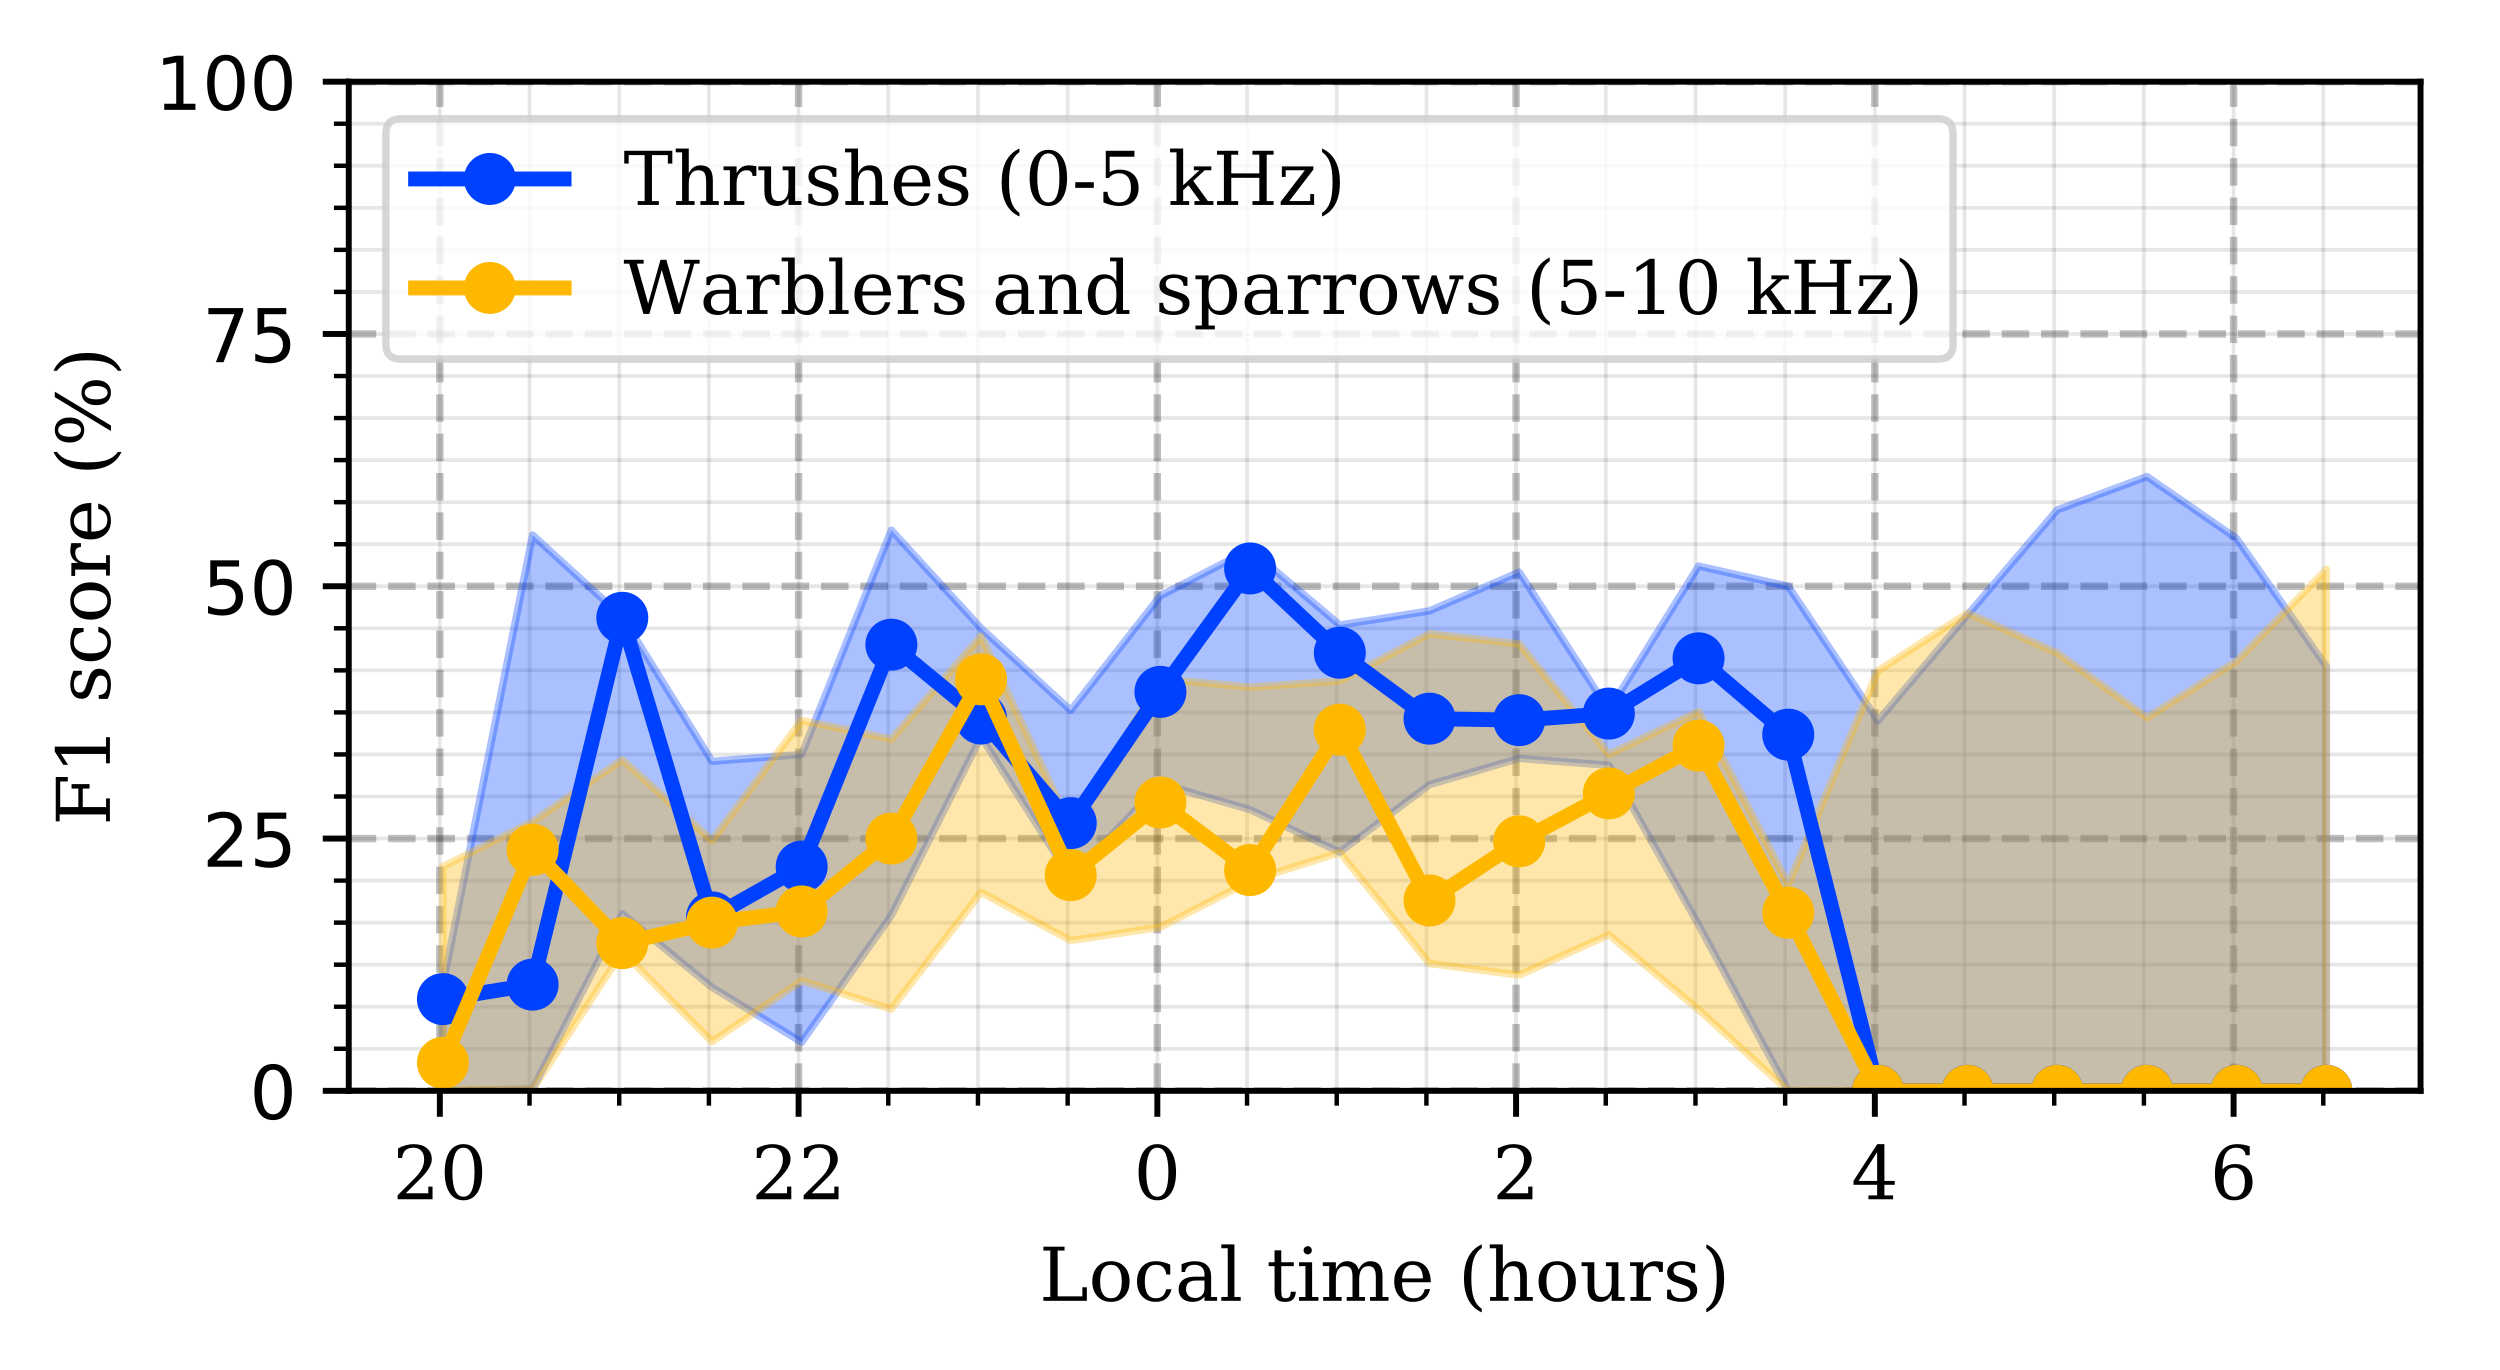 <?xml version="1.0" encoding="utf-8" standalone="no"?>
<!DOCTYPE svg PUBLIC "-//W3C//DTD SVG 1.1//EN"
  "http://www.w3.org/Graphics/SVG/1.1/DTD/svg11.dtd">
<!-- Created with matplotlib (https://matplotlib.org/) -->
<svg height="184.455pt" version="1.1" viewBox="0 0 336.666 184.455" width="336.666pt" xmlns="http://www.w3.org/2000/svg" xmlns:xlink="http://www.w3.org/1999/xlink">
 <defs>
  <style type="text/css">
*{stroke-linecap:butt;stroke-linejoin:round;}
  </style>
 </defs>
 <g id="figure_1">
  <g id="patch_1">
   <path d="M 0 184.455 
L 336.666 184.455 
L 336.666 -0 
L 0 -0 
z
" style="fill:#ffffff;"/>
  </g>
  <g id="axes_1">
   <g id="patch_2">
    <path d="M 46.966 146.899 
L 325.966 146.899 
L 325.966 10.999 
L 46.966 10.999 
z
" style="fill:#ffffff;"/>
   </g>
   <g id="matplotlib.axis_1">
    <g id="xtick_1">
     <g id="line2d_1">
      <path clip-path="url(#pe27714dd21)" d="M 59.231 146.899 
L 59.231 10.999 
" style="fill:none;stroke:#000000;stroke-dasharray:3.7,1.6;stroke-dashoffset:0;stroke-opacity:0.25;"/>
     </g>
     <g id="line2d_2">
      <defs>
       <path d="M 0 0 
L 0 3.5 
" id="m62d4a83d65" style="stroke:#000000;stroke-width:0.8;"/>
      </defs>
      <g>
       <use style="stroke:#000000;stroke-width:0.8;" x="59.231" xlink:href="#m62d4a83d65" y="146.899"/>
      </g>
     </g>
     <g id="text_1">
      <!-- 20 -->
      <defs>
       <path d="M 12.797 55.516 
L 7.328 55.516 
L 7.328 68.5 
Q 12.547 71.297 17.844 72.75 
Q 23.141 74.219 28.219 74.219 
Q 39.594 74.219 46.188 68.703 
Q 52.781 63.188 52.781 53.719 
Q 52.781 43.016 37.844 28.125 
Q 36.672 27 36.078 26.422 
L 17.672 8.016 
L 48.094 8.016 
L 48.094 17 
L 53.812 17 
L 53.812 0 
L 6.781 0 
L 6.781 5.328 
L 28.906 27.391 
Q 36.234 34.719 39.359 40.844 
Q 42.484 46.969 42.484 53.719 
Q 42.484 61.078 38.641 65.234 
Q 34.812 69.391 28.078 69.391 
Q 21.094 69.391 17.281 65.922 
Q 13.484 62.453 12.797 55.516 
z
" id="DejaVuSerif-50"/>
       <path d="M 31.781 3.422 
Q 39.266 3.422 42.969 11.625 
Q 46.688 19.828 46.688 36.375 
Q 46.688 52.984 42.969 61.188 
Q 39.266 69.391 31.781 69.391 
Q 24.312 69.391 20.594 61.188 
Q 16.891 52.984 16.891 36.375 
Q 16.891 19.828 20.594 11.625 
Q 24.312 3.422 31.781 3.422 
z
M 31.781 -1.422 
Q 19.922 -1.422 13.25 8.531 
Q 6.594 18.5 6.594 36.375 
Q 6.594 54.297 13.25 64.25 
Q 19.922 74.219 31.781 74.219 
Q 43.703 74.219 50.344 64.25 
Q 56.984 54.297 56.984 36.375 
Q 56.984 18.5 50.344 8.531 
Q 43.703 -1.422 31.781 -1.422 
z
" id="DejaVuSerif-48"/>
      </defs>
      <g transform="translate(52.869 161.498)scale(0.1 -0.1)">
       <use xlink:href="#DejaVuSerif-50"/>
       <use x="63.623" xlink:href="#DejaVuSerif-48"/>
      </g>
     </g>
    </g>
    <g id="xtick_2">
     <g id="line2d_3">
      <path clip-path="url(#pe27714dd21)" d="M 107.543 146.899 
L 107.543 10.999 
" style="fill:none;stroke:#000000;stroke-dasharray:3.7,1.6;stroke-dashoffset:0;stroke-opacity:0.25;"/>
     </g>
     <g id="line2d_4">
      <g>
       <use style="stroke:#000000;stroke-width:0.8;" x="107.543" xlink:href="#m62d4a83d65" y="146.899"/>
      </g>
     </g>
     <g id="text_2">
      <!-- 22 -->
      <g transform="translate(101.181 161.498)scale(0.1 -0.1)">
       <use xlink:href="#DejaVuSerif-50"/>
       <use x="63.623" xlink:href="#DejaVuSerif-50"/>
      </g>
     </g>
    </g>
    <g id="xtick_3">
     <g id="line2d_5">
      <path clip-path="url(#pe27714dd21)" d="M 155.855 146.899 
L 155.855 10.999 
" style="fill:none;stroke:#000000;stroke-dasharray:3.7,1.6;stroke-dashoffset:0;stroke-opacity:0.25;"/>
     </g>
     <g id="line2d_6">
      <g>
       <use style="stroke:#000000;stroke-width:0.8;" x="155.855" xlink:href="#m62d4a83d65" y="146.899"/>
      </g>
     </g>
     <g id="text_3">
      <!-- 0 -->
      <g transform="translate(152.674 161.498)scale(0.1 -0.1)">
       <use xlink:href="#DejaVuSerif-48"/>
      </g>
     </g>
    </g>
    <g id="xtick_4">
     <g id="line2d_7">
      <path clip-path="url(#pe27714dd21)" d="M 204.166 146.899 
L 204.166 10.999 
" style="fill:none;stroke:#000000;stroke-dasharray:3.7,1.6;stroke-dashoffset:0;stroke-opacity:0.25;"/>
     </g>
     <g id="line2d_8">
      <g>
       <use style="stroke:#000000;stroke-width:0.8;" x="204.166" xlink:href="#m62d4a83d65" y="146.899"/>
      </g>
     </g>
     <g id="text_4">
      <!-- 2 -->
      <g transform="translate(200.985 161.498)scale(0.1 -0.1)">
       <use xlink:href="#DejaVuSerif-50"/>
      </g>
     </g>
    </g>
    <g id="xtick_5">
     <g id="line2d_9">
      <path clip-path="url(#pe27714dd21)" d="M 252.478 146.899 
L 252.478 10.999 
" style="fill:none;stroke:#000000;stroke-dasharray:3.7,1.6;stroke-dashoffset:0;stroke-opacity:0.25;"/>
     </g>
     <g id="line2d_10">
      <g>
       <use style="stroke:#000000;stroke-width:0.8;" x="252.478" xlink:href="#m62d4a83d65" y="146.899"/>
      </g>
     </g>
     <g id="text_5">
      <!-- 4 -->
      <defs>
       <path d="M 34.906 24.703 
L 34.906 63.484 
L 10.016 24.703 
z
M 56.391 0 
L 23.188 0 
L 23.188 5.172 
L 34.906 5.172 
L 34.906 19.484 
L 3.078 19.484 
L 3.078 24.812 
L 35.016 74.219 
L 44.672 74.219 
L 44.672 24.703 
L 58.594 24.703 
L 58.594 19.484 
L 44.672 19.484 
L 44.672 5.172 
L 56.391 5.172 
z
" id="DejaVuSerif-52"/>
      </defs>
      <g transform="translate(249.297 161.498)scale(0.1 -0.1)">
       <use xlink:href="#DejaVuSerif-52"/>
      </g>
     </g>
    </g>
    <g id="xtick_6">
     <g id="line2d_11">
      <path clip-path="url(#pe27714dd21)" d="M 300.79 146.899 
L 300.79 10.999 
" style="fill:none;stroke:#000000;stroke-dasharray:3.7,1.6;stroke-dashoffset:0;stroke-opacity:0.25;"/>
     </g>
     <g id="line2d_12">
      <g>
       <use style="stroke:#000000;stroke-width:0.8;" x="300.79" xlink:href="#m62d4a83d65" y="146.899"/>
      </g>
     </g>
     <g id="text_6">
      <!-- 6 -->
      <defs>
       <path d="M 32.719 3.422 
Q 39.594 3.422 43.297 8.469 
Q 47.016 13.531 47.016 23 
Q 47.016 32.469 43.297 37.516 
Q 39.594 42.578 32.719 42.578 
Q 25.734 42.578 22.062 37.688 
Q 18.406 32.812 18.406 23.578 
Q 18.406 13.875 22.109 8.641 
Q 25.828 3.422 32.719 3.422 
z
M 16.797 40.141 
Q 20.125 43.797 24.312 45.594 
Q 28.516 47.406 33.797 47.406 
Q 44.672 47.406 51 40.859 
Q 57.328 34.328 57.328 23 
Q 57.328 11.922 50.516 5.25 
Q 43.703 -1.422 32.328 -1.422 
Q 19.969 -1.422 13.328 7.781 
Q 6.688 17 6.688 34.078 
Q 6.688 53.219 14.547 63.719 
Q 22.406 74.219 36.719 74.219 
Q 40.578 74.219 44.828 73.484 
Q 49.078 72.75 53.516 71.297 
L 53.516 59.281 
L 48 59.281 
Q 47.406 64.203 44.234 66.797 
Q 41.062 69.391 35.688 69.391 
Q 26.219 69.391 21.578 62.203 
Q 16.938 55.031 16.797 40.141 
z
" id="DejaVuSerif-54"/>
      </defs>
      <g transform="translate(297.609 161.498)scale(0.1 -0.1)">
       <use xlink:href="#DejaVuSerif-54"/>
      </g>
     </g>
    </g>
    <g id="xtick_7">
     <g id="line2d_13">
      <path clip-path="url(#pe27714dd21)" d="M 59.231 146.899 
L 59.231 10.999 
" style="fill:none;stroke:#000000;stroke-linecap:square;stroke-opacity:0.1;stroke-width:0.5;"/>
     </g>
     <g id="line2d_14">
      <defs>
       <path d="M 0 0 
L 0 2 
" id="mb9fb9ca799" style="stroke:#000000;stroke-width:0.6;"/>
      </defs>
      <g>
       <use style="stroke:#000000;stroke-width:0.6;" x="59.231" xlink:href="#mb9fb9ca799" y="146.899"/>
      </g>
     </g>
    </g>
    <g id="xtick_8">
     <g id="line2d_15">
      <path clip-path="url(#pe27714dd21)" d="M 71.309 146.899 
L 71.309 10.999 
" style="fill:none;stroke:#000000;stroke-linecap:square;stroke-opacity:0.1;stroke-width:0.5;"/>
     </g>
     <g id="line2d_16">
      <g>
       <use style="stroke:#000000;stroke-width:0.6;" x="71.309" xlink:href="#mb9fb9ca799" y="146.899"/>
      </g>
     </g>
    </g>
    <g id="xtick_9">
     <g id="line2d_17">
      <path clip-path="url(#pe27714dd21)" d="M 83.387 146.899 
L 83.387 10.999 
" style="fill:none;stroke:#000000;stroke-linecap:square;stroke-opacity:0.1;stroke-width:0.5;"/>
     </g>
     <g id="line2d_18">
      <g>
       <use style="stroke:#000000;stroke-width:0.6;" x="83.387" xlink:href="#mb9fb9ca799" y="146.899"/>
      </g>
     </g>
    </g>
    <g id="xtick_10">
     <g id="line2d_19">
      <path clip-path="url(#pe27714dd21)" d="M 95.465 146.899 
L 95.465 10.999 
" style="fill:none;stroke:#000000;stroke-linecap:square;stroke-opacity:0.1;stroke-width:0.5;"/>
     </g>
     <g id="line2d_20">
      <g>
       <use style="stroke:#000000;stroke-width:0.6;" x="95.465" xlink:href="#mb9fb9ca799" y="146.899"/>
      </g>
     </g>
    </g>
    <g id="xtick_11">
     <g id="line2d_21">
      <path clip-path="url(#pe27714dd21)" d="M 107.543 146.899 
L 107.543 10.999 
" style="fill:none;stroke:#000000;stroke-linecap:square;stroke-opacity:0.1;stroke-width:0.5;"/>
     </g>
     <g id="line2d_22">
      <g>
       <use style="stroke:#000000;stroke-width:0.6;" x="107.543" xlink:href="#mb9fb9ca799" y="146.899"/>
      </g>
     </g>
    </g>
    <g id="xtick_12">
     <g id="line2d_23">
      <path clip-path="url(#pe27714dd21)" d="M 119.621 146.899 
L 119.621 10.999 
" style="fill:none;stroke:#000000;stroke-linecap:square;stroke-opacity:0.1;stroke-width:0.5;"/>
     </g>
     <g id="line2d_24">
      <g>
       <use style="stroke:#000000;stroke-width:0.6;" x="119.621" xlink:href="#mb9fb9ca799" y="146.899"/>
      </g>
     </g>
    </g>
    <g id="xtick_13">
     <g id="line2d_25">
      <path clip-path="url(#pe27714dd21)" d="M 131.699 146.899 
L 131.699 10.999 
" style="fill:none;stroke:#000000;stroke-linecap:square;stroke-opacity:0.1;stroke-width:0.5;"/>
     </g>
     <g id="line2d_26">
      <g>
       <use style="stroke:#000000;stroke-width:0.6;" x="131.699" xlink:href="#mb9fb9ca799" y="146.899"/>
      </g>
     </g>
    </g>
    <g id="xtick_14">
     <g id="line2d_27">
      <path clip-path="url(#pe27714dd21)" d="M 143.777 146.899 
L 143.777 10.999 
" style="fill:none;stroke:#000000;stroke-linecap:square;stroke-opacity:0.1;stroke-width:0.5;"/>
     </g>
     <g id="line2d_28">
      <g>
       <use style="stroke:#000000;stroke-width:0.6;" x="143.777" xlink:href="#mb9fb9ca799" y="146.899"/>
      </g>
     </g>
    </g>
    <g id="xtick_15">
     <g id="line2d_29">
      <path clip-path="url(#pe27714dd21)" d="M 155.855 146.899 
L 155.855 10.999 
" style="fill:none;stroke:#000000;stroke-linecap:square;stroke-opacity:0.1;stroke-width:0.5;"/>
     </g>
     <g id="line2d_30">
      <g>
       <use style="stroke:#000000;stroke-width:0.6;" x="155.855" xlink:href="#mb9fb9ca799" y="146.899"/>
      </g>
     </g>
    </g>
    <g id="xtick_16">
     <g id="line2d_31">
      <path clip-path="url(#pe27714dd21)" d="M 167.933 146.899 
L 167.933 10.999 
" style="fill:none;stroke:#000000;stroke-linecap:square;stroke-opacity:0.1;stroke-width:0.5;"/>
     </g>
     <g id="line2d_32">
      <g>
       <use style="stroke:#000000;stroke-width:0.6;" x="167.933" xlink:href="#mb9fb9ca799" y="146.899"/>
      </g>
     </g>
    </g>
    <g id="xtick_17">
     <g id="line2d_33">
      <path clip-path="url(#pe27714dd21)" d="M 180.011 146.899 
L 180.011 10.999 
" style="fill:none;stroke:#000000;stroke-linecap:square;stroke-opacity:0.1;stroke-width:0.5;"/>
     </g>
     <g id="line2d_34">
      <g>
       <use style="stroke:#000000;stroke-width:0.6;" x="180.011" xlink:href="#mb9fb9ca799" y="146.899"/>
      </g>
     </g>
    </g>
    <g id="xtick_18">
     <g id="line2d_35">
      <path clip-path="url(#pe27714dd21)" d="M 192.089 146.899 
L 192.089 10.999 
" style="fill:none;stroke:#000000;stroke-linecap:square;stroke-opacity:0.1;stroke-width:0.5;"/>
     </g>
     <g id="line2d_36">
      <g>
       <use style="stroke:#000000;stroke-width:0.6;" x="192.089" xlink:href="#mb9fb9ca799" y="146.899"/>
      </g>
     </g>
    </g>
    <g id="xtick_19">
     <g id="line2d_37">
      <path clip-path="url(#pe27714dd21)" d="M 204.166 146.899 
L 204.166 10.999 
" style="fill:none;stroke:#000000;stroke-linecap:square;stroke-opacity:0.1;stroke-width:0.5;"/>
     </g>
     <g id="line2d_38">
      <g>
       <use style="stroke:#000000;stroke-width:0.6;" x="204.166" xlink:href="#mb9fb9ca799" y="146.899"/>
      </g>
     </g>
    </g>
    <g id="xtick_20">
     <g id="line2d_39">
      <path clip-path="url(#pe27714dd21)" d="M 216.244 146.899 
L 216.244 10.999 
" style="fill:none;stroke:#000000;stroke-linecap:square;stroke-opacity:0.1;stroke-width:0.5;"/>
     </g>
     <g id="line2d_40">
      <g>
       <use style="stroke:#000000;stroke-width:0.6;" x="216.244" xlink:href="#mb9fb9ca799" y="146.899"/>
      </g>
     </g>
    </g>
    <g id="xtick_21">
     <g id="line2d_41">
      <path clip-path="url(#pe27714dd21)" d="M 228.322 146.899 
L 228.322 10.999 
" style="fill:none;stroke:#000000;stroke-linecap:square;stroke-opacity:0.1;stroke-width:0.5;"/>
     </g>
     <g id="line2d_42">
      <g>
       <use style="stroke:#000000;stroke-width:0.6;" x="228.322" xlink:href="#mb9fb9ca799" y="146.899"/>
      </g>
     </g>
    </g>
    <g id="xtick_22">
     <g id="line2d_43">
      <path clip-path="url(#pe27714dd21)" d="M 240.4 146.899 
L 240.4 10.999 
" style="fill:none;stroke:#000000;stroke-linecap:square;stroke-opacity:0.1;stroke-width:0.5;"/>
     </g>
     <g id="line2d_44">
      <g>
       <use style="stroke:#000000;stroke-width:0.6;" x="240.4" xlink:href="#mb9fb9ca799" y="146.899"/>
      </g>
     </g>
    </g>
    <g id="xtick_23">
     <g id="line2d_45">
      <path clip-path="url(#pe27714dd21)" d="M 252.478 146.899 
L 252.478 10.999 
" style="fill:none;stroke:#000000;stroke-linecap:square;stroke-opacity:0.1;stroke-width:0.5;"/>
     </g>
     <g id="line2d_46">
      <g>
       <use style="stroke:#000000;stroke-width:0.6;" x="252.478" xlink:href="#mb9fb9ca799" y="146.899"/>
      </g>
     </g>
    </g>
    <g id="xtick_24">
     <g id="line2d_47">
      <path clip-path="url(#pe27714dd21)" d="M 264.556 146.899 
L 264.556 10.999 
" style="fill:none;stroke:#000000;stroke-linecap:square;stroke-opacity:0.1;stroke-width:0.5;"/>
     </g>
     <g id="line2d_48">
      <g>
       <use style="stroke:#000000;stroke-width:0.6;" x="264.556" xlink:href="#mb9fb9ca799" y="146.899"/>
      </g>
     </g>
    </g>
    <g id="xtick_25">
     <g id="line2d_49">
      <path clip-path="url(#pe27714dd21)" d="M 276.634 146.899 
L 276.634 10.999 
" style="fill:none;stroke:#000000;stroke-linecap:square;stroke-opacity:0.1;stroke-width:0.5;"/>
     </g>
     <g id="line2d_50">
      <g>
       <use style="stroke:#000000;stroke-width:0.6;" x="276.634" xlink:href="#mb9fb9ca799" y="146.899"/>
      </g>
     </g>
    </g>
    <g id="xtick_26">
     <g id="line2d_51">
      <path clip-path="url(#pe27714dd21)" d="M 288.712 146.899 
L 288.712 10.999 
" style="fill:none;stroke:#000000;stroke-linecap:square;stroke-opacity:0.1;stroke-width:0.5;"/>
     </g>
     <g id="line2d_52">
      <g>
       <use style="stroke:#000000;stroke-width:0.6;" x="288.712" xlink:href="#mb9fb9ca799" y="146.899"/>
      </g>
     </g>
    </g>
    <g id="xtick_27">
     <g id="line2d_53">
      <path clip-path="url(#pe27714dd21)" d="M 300.79 146.899 
L 300.79 10.999 
" style="fill:none;stroke:#000000;stroke-linecap:square;stroke-opacity:0.1;stroke-width:0.5;"/>
     </g>
     <g id="line2d_54">
      <g>
       <use style="stroke:#000000;stroke-width:0.6;" x="300.79" xlink:href="#mb9fb9ca799" y="146.899"/>
      </g>
     </g>
    </g>
    <g id="xtick_28">
     <g id="line2d_55">
      <path clip-path="url(#pe27714dd21)" d="M 312.868 146.899 
L 312.868 10.999 
" style="fill:none;stroke:#000000;stroke-linecap:square;stroke-opacity:0.1;stroke-width:0.5;"/>
     </g>
     <g id="line2d_56">
      <g>
       <use style="stroke:#000000;stroke-width:0.6;" x="312.868" xlink:href="#mb9fb9ca799" y="146.899"/>
      </g>
     </g>
    </g>
    <g id="text_7">
     <!-- Local time (hours) -->
     <defs>
      <path d="M 5.516 0 
L 5.516 5.172 
L 14.797 5.172 
L 14.797 67.672 
L 5.516 67.672 
L 5.516 72.906 
L 33.984 72.906 
L 33.984 67.672 
L 24.703 67.672 
L 24.703 6 
L 58.016 6 
L 58.016 18.219 
L 64.016 18.219 
L 64.016 0 
z
" id="DejaVuSerif-76"/>
      <path d="M 30.078 3.422 
Q 37.312 3.422 40.984 9.125 
Q 44.672 14.844 44.672 25.984 
Q 44.672 37.109 40.984 42.797 
Q 37.312 48.484 30.078 48.484 
Q 22.859 48.484 19.172 42.797 
Q 15.484 37.109 15.484 25.984 
Q 15.484 14.844 19.188 9.125 
Q 22.906 3.422 30.078 3.422 
z
M 30.078 -1.422 
Q 18.75 -1.422 11.859 6.078 
Q 4.984 13.578 4.984 25.984 
Q 4.984 38.375 11.844 45.844 
Q 18.703 53.328 30.078 53.328 
Q 41.453 53.328 48.312 45.844 
Q 55.172 38.375 55.172 25.984 
Q 55.172 13.578 48.312 6.078 
Q 41.453 -1.422 30.078 -1.422 
z
" id="DejaVuSerif-111"/>
      <path d="M 51.422 15.578 
Q 49.516 7.281 44.094 2.922 
Q 38.672 -1.422 30.078 -1.422 
Q 18.75 -1.422 11.859 6.078 
Q 4.984 13.578 4.984 25.984 
Q 4.984 38.422 11.859 45.875 
Q 18.75 53.328 30.078 53.328 
Q 35.016 53.328 39.891 52.172 
Q 44.781 51.031 49.703 48.688 
L 49.703 35.406 
L 44.484 35.406 
Q 43.453 42.234 40.016 45.359 
Q 36.578 48.484 30.172 48.484 
Q 22.906 48.484 19.188 42.844 
Q 15.484 37.203 15.484 25.984 
Q 15.484 14.75 19.172 9.078 
Q 22.859 3.422 30.172 3.422 
Q 35.984 3.422 39.453 6.438 
Q 42.922 9.469 44.188 15.578 
z
" id="DejaVuSerif-99"/>
      <path d="M 39.797 16.312 
L 39.797 27.297 
L 28.219 27.297 
Q 21.531 27.297 18.25 24.406 
Q 14.984 21.531 14.984 15.578 
Q 14.984 10.156 18.297 6.984 
Q 21.625 3.812 27.297 3.812 
Q 32.906 3.812 36.344 7.281 
Q 39.797 10.75 39.797 16.312 
z
M 48.781 32.422 
L 48.781 5.172 
L 56.781 5.172 
L 56.781 0 
L 39.797 0 
L 39.797 5.609 
Q 36.812 2 32.906 0.281 
Q 29 -1.422 23.781 -1.422 
Q 15.141 -1.422 10.062 3.172 
Q 4.984 7.766 4.984 15.578 
Q 4.984 23.641 10.797 28.078 
Q 16.609 32.516 27.203 32.516 
L 39.797 32.516 
L 39.797 36.078 
Q 39.797 42 36.203 45.234 
Q 32.625 48.484 26.125 48.484 
Q 20.75 48.484 17.578 46.047 
Q 14.406 43.609 13.625 38.812 
L 8.984 38.812 
L 8.984 49.312 
Q 13.672 51.312 18.094 52.312 
Q 22.516 53.328 26.703 53.328 
Q 37.5 53.328 43.141 47.969 
Q 48.781 42.625 48.781 32.422 
z
" id="DejaVuSerif-97"/>
      <path d="M 20.516 5.172 
L 29 5.172 
L 29 0 
L 2.875 0 
L 2.875 5.172 
L 11.531 5.172 
L 11.531 70.797 
L 2.875 70.797 
L 2.875 75.984 
L 20.516 75.984 
z
" id="DejaVuSerif-108"/>
      <path id="DejaVuSerif-32"/>
      <path d="M 10.797 46.688 
L 2.875 46.688 
L 2.875 51.906 
L 10.797 51.906 
L 10.797 68.016 
L 19.828 68.016 
L 19.828 51.906 
L 36.719 51.906 
L 36.719 46.688 
L 19.828 46.688 
L 19.828 13.719 
Q 19.828 7.125 21.094 5.266 
Q 22.359 3.422 25.781 3.422 
Q 29.297 3.422 30.906 5.484 
Q 32.516 7.562 32.625 12.203 
L 39.406 12.203 
Q 39.016 5.125 35.547 1.844 
Q 32.078 -1.422 25 -1.422 
Q 17.234 -1.422 14.016 2.016 
Q 10.797 5.469 10.797 13.719 
z
" id="DejaVuSerif-116"/>
      <path d="M 9.719 68.016 
Q 9.719 70.266 11.344 71.922 
Q 12.984 73.578 15.281 73.578 
Q 17.531 73.578 19.156 71.922 
Q 20.797 70.266 20.797 68.016 
Q 20.797 65.719 19.188 64.109 
Q 17.578 62.5 15.281 62.5 
Q 12.984 62.5 11.344 64.109 
Q 9.719 65.719 9.719 68.016 
z
M 21.188 5.172 
L 29.688 5.172 
L 29.688 0 
L 3.609 0 
L 3.609 5.172 
L 12.203 5.172 
L 12.203 46.688 
L 3.609 46.688 
L 3.609 51.906 
L 21.188 51.906 
z
" id="DejaVuSerif-105"/>
      <path d="M 51.812 41.797 
Q 54.391 47.516 58.422 50.422 
Q 62.453 53.328 67.828 53.328 
Q 75.984 53.328 79.984 48.266 
Q 83.984 43.219 83.984 33.016 
L 83.984 5.172 
L 92.094 5.172 
L 92.094 0 
L 67.188 0 
L 67.188 5.172 
L 75 5.172 
L 75 31.984 
Q 75 39.938 72.656 43.312 
Q 70.312 46.688 64.891 46.688 
Q 58.891 46.688 55.734 42.141 
Q 52.594 37.594 52.594 28.906 
L 52.594 5.172 
L 60.406 5.172 
L 60.406 0 
L 35.797 0 
L 35.797 5.172 
L 43.609 5.172 
L 43.609 32.328 
Q 43.609 40.094 41.266 43.391 
Q 38.922 46.688 33.5 46.688 
Q 27.484 46.688 24.328 42.141 
Q 21.188 37.594 21.188 28.906 
L 21.188 5.172 
L 29 5.172 
L 29 0 
L 4.109 0 
L 4.109 5.172 
L 12.203 5.172 
L 12.203 46.781 
L 3.609 46.781 
L 3.609 51.906 
L 21.188 51.906 
L 21.188 42.672 
Q 23.688 47.859 27.531 50.594 
Q 31.391 53.328 36.281 53.328 
Q 42.328 53.328 46.375 50.312 
Q 50.438 47.312 51.812 41.797 
z
" id="DejaVuSerif-109"/>
      <path d="M 54.203 25 
L 15.484 25 
L 15.484 24.609 
Q 15.484 14.109 19.438 8.766 
Q 23.391 3.422 31.109 3.422 
Q 37.016 3.422 40.797 6.516 
Q 44.578 9.625 46.094 15.719 
L 53.328 15.719 
Q 51.172 7.172 45.375 2.875 
Q 39.594 -1.422 30.172 -1.422 
Q 18.797 -1.422 11.891 6.078 
Q 4.984 13.578 4.984 25.984 
Q 4.984 38.281 11.766 45.797 
Q 18.562 53.328 29.594 53.328 
Q 41.359 53.328 47.656 46.062 
Q 53.953 38.812 54.203 25 
z
M 43.609 30.172 
Q 43.312 39.266 39.766 43.875 
Q 36.234 48.484 29.594 48.484 
Q 23.391 48.484 19.828 43.844 
Q 16.266 39.203 15.484 30.172 
z
" id="DejaVuSerif-101"/>
      <path d="M 31.891 -15.578 
Q 20.016 -10.25 13.953 1.297 
Q 7.906 12.844 7.906 30.172 
Q 7.906 47.562 13.953 59.109 
Q 20.016 70.656 31.891 75.984 
L 31.891 71.188 
Q 24.359 66.016 21.094 56.609 
Q 17.828 47.219 17.828 30.172 
Q 17.828 13.188 21.094 3.781 
Q 24.359 -5.609 31.891 -10.797 
z
" id="DejaVuSerif-40"/>
      <path d="M 4.109 0 
L 4.109 5.172 
L 12.203 5.172 
L 12.203 70.797 
L 3.609 70.797 
L 3.609 75.984 
L 21.188 75.984 
L 21.188 42.672 
Q 23.688 47.953 27.656 50.641 
Q 31.641 53.328 36.922 53.328 
Q 45.516 53.328 49.562 48.391 
Q 53.609 43.453 53.609 33.016 
L 53.609 5.172 
L 61.625 5.172 
L 61.625 0 
L 36.812 0 
L 36.812 5.172 
L 44.578 5.172 
L 44.578 30.172 
Q 44.578 39.703 42.25 43.188 
Q 39.938 46.688 33.984 46.688 
Q 27.734 46.688 24.453 42.141 
Q 21.188 37.594 21.188 28.906 
L 21.188 5.172 
L 29 5.172 
L 29 0 
z
" id="DejaVuSerif-104"/>
      <path d="M 35.406 51.906 
L 52.203 51.906 
L 52.203 5.172 
L 60.688 5.172 
L 60.688 0 
L 43.219 0 
L 43.219 9.188 
Q 40.719 4 36.766 1.281 
Q 32.812 -1.422 27.594 -1.422 
Q 18.953 -1.422 14.875 3.484 
Q 10.797 8.406 10.797 18.891 
L 10.797 46.688 
L 2.688 46.688 
L 2.688 51.906 
L 19.828 51.906 
L 19.828 21.688 
Q 19.828 12.203 22.141 8.688 
Q 24.469 5.172 30.422 5.172 
Q 36.672 5.172 39.938 9.766 
Q 43.219 14.359 43.219 23.094 
L 43.219 46.688 
L 35.406 46.688 
z
" id="DejaVuSerif-117"/>
      <path d="M 47.797 52 
L 47.797 39.016 
L 42.625 39.016 
Q 42.391 42.875 40.484 44.781 
Q 38.578 46.688 34.906 46.688 
Q 28.266 46.688 24.719 42.094 
Q 21.188 37.5 21.188 28.906 
L 21.188 5.172 
L 31.594 5.172 
L 31.594 0 
L 4.109 0 
L 4.109 5.172 
L 12.203 5.172 
L 12.203 46.781 
L 3.609 46.781 
L 3.609 51.906 
L 21.188 51.906 
L 21.188 42.672 
Q 23.828 48.094 27.969 50.703 
Q 32.125 53.328 38.094 53.328 
Q 40.281 53.328 42.703 52.984 
Q 45.125 52.641 47.797 52 
z
" id="DejaVuSerif-114"/>
      <path d="M 5.609 2.875 
L 5.609 14.984 
L 10.797 14.984 
Q 10.984 9.188 14.422 6.297 
Q 17.875 3.422 24.609 3.422 
Q 30.672 3.422 33.844 5.688 
Q 37.016 7.953 37.016 12.312 
Q 37.016 15.719 34.688 17.812 
Q 32.375 19.922 24.906 22.312 
L 18.406 24.516 
Q 11.719 26.656 8.719 29.875 
Q 5.719 33.109 5.719 38.094 
Q 5.719 45.219 10.938 49.266 
Q 16.156 53.328 25.391 53.328 
Q 29.5 53.328 34.031 52.25 
Q 38.578 51.172 43.406 49.125 
L 43.406 37.797 
L 38.234 37.797 
Q 38.031 42.828 34.703 45.656 
Q 31.391 48.484 25.688 48.484 
Q 20.016 48.484 17.109 46.484 
Q 14.203 44.484 14.203 40.484 
Q 14.203 37.203 16.406 35.219 
Q 18.609 33.25 25.203 31.203 
L 32.328 29 
Q 39.703 26.703 42.938 23.266 
Q 46.188 19.828 46.188 14.406 
Q 46.188 7.031 40.547 2.797 
Q 34.906 -1.422 25 -1.422 
Q 19.969 -1.422 15.188 -0.344 
Q 10.406 0.734 5.609 2.875 
z
" id="DejaVuSerif-115"/>
      <path d="M 7.078 -15.578 
L 7.078 -10.797 
Q 14.594 -5.609 17.891 3.781 
Q 21.188 13.188 21.188 30.172 
Q 21.188 47.219 17.891 56.609 
Q 14.594 66.016 7.078 71.188 
L 7.078 75.984 
Q 19 70.656 25.047 59.109 
Q 31.109 47.562 31.109 30.172 
Q 31.109 12.844 25.047 1.297 
Q 19 -10.25 7.078 -15.578 
z
" id="DejaVuSerif-41"/>
     </defs>
     <g transform="translate(139.959 175.176)scale(0.1 -0.1)">
      <use xlink:href="#DejaVuSerif-76"/>
      <use x="66.406" xlink:href="#DejaVuSerif-111"/>
      <use x="126.611" xlink:href="#DejaVuSerif-99"/>
      <use x="182.617" xlink:href="#DejaVuSerif-97"/>
      <use x="242.236" xlink:href="#DejaVuSerif-108"/>
      <use x="274.219" xlink:href="#DejaVuSerif-32"/>
      <use x="306.006" xlink:href="#DejaVuSerif-116"/>
      <use x="346.191" xlink:href="#DejaVuSerif-105"/>
      <use x="378.174" xlink:href="#DejaVuSerif-109"/>
      <use x="472.998" xlink:href="#DejaVuSerif-101"/>
      <use x="532.178" xlink:href="#DejaVuSerif-32"/>
      <use x="563.965" xlink:href="#DejaVuSerif-40"/>
      <use x="602.979" xlink:href="#DejaVuSerif-104"/>
      <use x="667.383" xlink:href="#DejaVuSerif-111"/>
      <use x="727.588" xlink:href="#DejaVuSerif-117"/>
      <use x="791.992" xlink:href="#DejaVuSerif-114"/>
      <use x="839.795" xlink:href="#DejaVuSerif-115"/>
      <use x="891.113" xlink:href="#DejaVuSerif-41"/>
     </g>
    </g>
   </g>
   <g id="matplotlib.axis_2">
    <g id="ytick_1">
     <g id="line2d_57">
      <path clip-path="url(#pe27714dd21)" d="M 46.966 146.899 
L 325.966 146.899 
" style="fill:none;stroke:#000000;stroke-dasharray:3.7,1.6;stroke-dashoffset:0;stroke-opacity:0.25;"/>
     </g>
     <g id="line2d_58">
      <defs>
       <path d="M 0 0 
L -3.5 0 
" id="mf7aa616c95" style="stroke:#000000;stroke-width:0.8;"/>
      </defs>
      <g>
       <use style="stroke:#000000;stroke-width:0.8;" x="46.966" xlink:href="#mf7aa616c95" y="146.899"/>
      </g>
     </g>
     <g id="text_8">
      <!-- 0 -->
      <defs>
       <path d="M 31.781 66.406 
Q 24.172 66.406 20.328 58.906 
Q 16.5 51.422 16.5 36.375 
Q 16.5 21.391 20.328 13.891 
Q 24.172 6.391 31.781 6.391 
Q 39.453 6.391 43.281 13.891 
Q 47.125 21.391 47.125 36.375 
Q 47.125 51.422 43.281 58.906 
Q 39.453 66.406 31.781 66.406 
z
M 31.781 74.219 
Q 44.047 74.219 50.516 64.516 
Q 56.984 54.828 56.984 36.375 
Q 56.984 17.969 50.516 8.266 
Q 44.047 -1.422 31.781 -1.422 
Q 19.531 -1.422 13.062 8.266 
Q 6.594 17.969 6.594 36.375 
Q 6.594 54.828 13.062 64.516 
Q 19.531 74.219 31.781 74.219 
z
" id="DejaVuSans-48"/>
      </defs>
      <g transform="translate(33.603 150.698)scale(0.1 -0.1)">
       <use xlink:href="#DejaVuSans-48"/>
      </g>
     </g>
    </g>
    <g id="ytick_2">
     <g id="line2d_59">
      <path clip-path="url(#pe27714dd21)" d="M 46.966 112.924 
L 325.966 112.924 
" style="fill:none;stroke:#000000;stroke-dasharray:3.7,1.6;stroke-dashoffset:0;stroke-opacity:0.25;"/>
     </g>
     <g id="line2d_60">
      <g>
       <use style="stroke:#000000;stroke-width:0.8;" x="46.966" xlink:href="#mf7aa616c95" y="112.924"/>
      </g>
     </g>
     <g id="text_9">
      <!-- 25 -->
      <defs>
       <path d="M 19.188 8.297 
L 53.609 8.297 
L 53.609 0 
L 7.328 0 
L 7.328 8.297 
Q 12.938 14.109 22.625 23.891 
Q 32.328 33.688 34.812 36.531 
Q 39.547 41.844 41.422 45.531 
Q 43.312 49.219 43.312 52.781 
Q 43.312 58.594 39.234 62.25 
Q 35.156 65.922 28.609 65.922 
Q 23.969 65.922 18.812 64.312 
Q 13.672 62.703 7.812 59.422 
L 7.812 69.391 
Q 13.766 71.781 18.938 73 
Q 24.125 74.219 28.422 74.219 
Q 39.75 74.219 46.484 68.547 
Q 53.219 62.891 53.219 53.422 
Q 53.219 48.922 51.531 44.891 
Q 49.859 40.875 45.406 35.406 
Q 44.188 33.984 37.641 27.219 
Q 31.109 20.453 19.188 8.297 
z
" id="DejaVuSans-50"/>
       <path d="M 10.797 72.906 
L 49.516 72.906 
L 49.516 64.594 
L 19.828 64.594 
L 19.828 46.734 
Q 21.969 47.469 24.109 47.828 
Q 26.266 48.188 28.422 48.188 
Q 40.625 48.188 47.75 41.5 
Q 54.891 34.812 54.891 23.391 
Q 54.891 11.625 47.562 5.094 
Q 40.234 -1.422 26.906 -1.422 
Q 22.312 -1.422 17.547 -0.641 
Q 12.797 0.141 7.719 1.703 
L 7.719 11.625 
Q 12.109 9.234 16.797 8.062 
Q 21.484 6.891 26.703 6.891 
Q 35.156 6.891 40.078 11.328 
Q 45.016 15.766 45.016 23.391 
Q 45.016 31 40.078 35.438 
Q 35.156 39.891 26.703 39.891 
Q 22.75 39.891 18.812 39.016 
Q 14.891 38.141 10.797 36.281 
z
" id="DejaVuSans-53"/>
      </defs>
      <g transform="translate(27.241 116.723)scale(0.1 -0.1)">
       <use xlink:href="#DejaVuSans-50"/>
       <use x="63.623" xlink:href="#DejaVuSans-53"/>
      </g>
     </g>
    </g>
    <g id="ytick_3">
     <g id="line2d_61">
      <path clip-path="url(#pe27714dd21)" d="M 46.966 78.949 
L 325.966 78.949 
" style="fill:none;stroke:#000000;stroke-dasharray:3.7,1.6;stroke-dashoffset:0;stroke-opacity:0.25;"/>
     </g>
     <g id="line2d_62">
      <g>
       <use style="stroke:#000000;stroke-width:0.8;" x="46.966" xlink:href="#mf7aa616c95" y="78.949"/>
      </g>
     </g>
     <g id="text_10">
      <!-- 50 -->
      <g transform="translate(27.241 82.748)scale(0.1 -0.1)">
       <use xlink:href="#DejaVuSans-53"/>
       <use x="63.623" xlink:href="#DejaVuSans-48"/>
      </g>
     </g>
    </g>
    <g id="ytick_4">
     <g id="line2d_63">
      <path clip-path="url(#pe27714dd21)" d="M 46.966 44.974 
L 325.966 44.974 
" style="fill:none;stroke:#000000;stroke-dasharray:3.7,1.6;stroke-dashoffset:0;stroke-opacity:0.25;"/>
     </g>
     <g id="line2d_64">
      <g>
       <use style="stroke:#000000;stroke-width:0.8;" x="46.966" xlink:href="#mf7aa616c95" y="44.974"/>
      </g>
     </g>
     <g id="text_11">
      <!-- 75 -->
      <defs>
       <path d="M 8.203 72.906 
L 55.078 72.906 
L 55.078 68.703 
L 28.609 0 
L 18.312 0 
L 43.219 64.594 
L 8.203 64.594 
z
" id="DejaVuSans-55"/>
      </defs>
      <g transform="translate(27.241 48.773)scale(0.1 -0.1)">
       <use xlink:href="#DejaVuSans-55"/>
       <use x="63.623" xlink:href="#DejaVuSans-53"/>
      </g>
     </g>
    </g>
    <g id="ytick_5">
     <g id="line2d_65">
      <path clip-path="url(#pe27714dd21)" d="M 46.966 10.999 
L 325.966 10.999 
" style="fill:none;stroke:#000000;stroke-dasharray:3.7,1.6;stroke-dashoffset:0;stroke-opacity:0.25;"/>
     </g>
     <g id="line2d_66">
      <g>
       <use style="stroke:#000000;stroke-width:0.8;" x="46.966" xlink:href="#mf7aa616c95" y="10.999"/>
      </g>
     </g>
     <g id="text_12">
      <!-- 100 -->
      <defs>
       <path d="M 12.406 8.297 
L 28.516 8.297 
L 28.516 63.922 
L 10.984 60.406 
L 10.984 69.391 
L 28.422 72.906 
L 38.281 72.906 
L 38.281 8.297 
L 54.391 8.297 
L 54.391 0 
L 12.406 0 
z
" id="DejaVuSans-49"/>
      </defs>
      <g transform="translate(20.878 14.798)scale(0.1 -0.1)">
       <use xlink:href="#DejaVuSans-49"/>
       <use x="63.623" xlink:href="#DejaVuSans-48"/>
       <use x="127.246" xlink:href="#DejaVuSans-48"/>
      </g>
     </g>
    </g>
    <g id="ytick_6">
     <g id="line2d_67">
      <path clip-path="url(#pe27714dd21)" d="M 46.966 146.899 
L 325.966 146.899 
" style="fill:none;stroke:#000000;stroke-linecap:square;stroke-opacity:0.1;stroke-width:0.5;"/>
     </g>
     <g id="line2d_68">
      <defs>
       <path d="M 0 0 
L -2 0 
" id="me92096fe71" style="stroke:#000000;stroke-width:0.6;"/>
      </defs>
      <g>
       <use style="stroke:#000000;stroke-width:0.6;" x="46.966" xlink:href="#me92096fe71" y="146.899"/>
      </g>
     </g>
    </g>
    <g id="ytick_7">
     <g id="line2d_69">
      <path clip-path="url(#pe27714dd21)" d="M 46.966 141.237 
L 325.966 141.237 
" style="fill:none;stroke:#000000;stroke-linecap:square;stroke-opacity:0.1;stroke-width:0.5;"/>
     </g>
     <g id="line2d_70">
      <g>
       <use style="stroke:#000000;stroke-width:0.6;" x="46.966" xlink:href="#me92096fe71" y="141.237"/>
      </g>
     </g>
    </g>
    <g id="ytick_8">
     <g id="line2d_71">
      <path clip-path="url(#pe27714dd21)" d="M 46.966 135.574 
L 325.966 135.574 
" style="fill:none;stroke:#000000;stroke-linecap:square;stroke-opacity:0.1;stroke-width:0.5;"/>
     </g>
     <g id="line2d_72">
      <g>
       <use style="stroke:#000000;stroke-width:0.6;" x="46.966" xlink:href="#me92096fe71" y="135.574"/>
      </g>
     </g>
    </g>
    <g id="ytick_9">
     <g id="line2d_73">
      <path clip-path="url(#pe27714dd21)" d="M 46.966 129.912 
L 325.966 129.912 
" style="fill:none;stroke:#000000;stroke-linecap:square;stroke-opacity:0.1;stroke-width:0.5;"/>
     </g>
     <g id="line2d_74">
      <g>
       <use style="stroke:#000000;stroke-width:0.6;" x="46.966" xlink:href="#me92096fe71" y="129.912"/>
      </g>
     </g>
    </g>
    <g id="ytick_10">
     <g id="line2d_75">
      <path clip-path="url(#pe27714dd21)" d="M 46.966 124.249 
L 325.966 124.249 
" style="fill:none;stroke:#000000;stroke-linecap:square;stroke-opacity:0.1;stroke-width:0.5;"/>
     </g>
     <g id="line2d_76">
      <g>
       <use style="stroke:#000000;stroke-width:0.6;" x="46.966" xlink:href="#me92096fe71" y="124.249"/>
      </g>
     </g>
    </g>
    <g id="ytick_11">
     <g id="line2d_77">
      <path clip-path="url(#pe27714dd21)" d="M 46.966 118.587 
L 325.966 118.587 
" style="fill:none;stroke:#000000;stroke-linecap:square;stroke-opacity:0.1;stroke-width:0.5;"/>
     </g>
     <g id="line2d_78">
      <g>
       <use style="stroke:#000000;stroke-width:0.6;" x="46.966" xlink:href="#me92096fe71" y="118.587"/>
      </g>
     </g>
    </g>
    <g id="ytick_12">
     <g id="line2d_79">
      <path clip-path="url(#pe27714dd21)" d="M 46.966 112.924 
L 325.966 112.924 
" style="fill:none;stroke:#000000;stroke-linecap:square;stroke-opacity:0.1;stroke-width:0.5;"/>
     </g>
     <g id="line2d_80">
      <g>
       <use style="stroke:#000000;stroke-width:0.6;" x="46.966" xlink:href="#me92096fe71" y="112.924"/>
      </g>
     </g>
    </g>
    <g id="ytick_13">
     <g id="line2d_81">
      <path clip-path="url(#pe27714dd21)" d="M 46.966 107.262 
L 325.966 107.262 
" style="fill:none;stroke:#000000;stroke-linecap:square;stroke-opacity:0.1;stroke-width:0.5;"/>
     </g>
     <g id="line2d_82">
      <g>
       <use style="stroke:#000000;stroke-width:0.6;" x="46.966" xlink:href="#me92096fe71" y="107.262"/>
      </g>
     </g>
    </g>
    <g id="ytick_14">
     <g id="line2d_83">
      <path clip-path="url(#pe27714dd21)" d="M 46.966 101.599 
L 325.966 101.599 
" style="fill:none;stroke:#000000;stroke-linecap:square;stroke-opacity:0.1;stroke-width:0.5;"/>
     </g>
     <g id="line2d_84">
      <g>
       <use style="stroke:#000000;stroke-width:0.6;" x="46.966" xlink:href="#me92096fe71" y="101.599"/>
      </g>
     </g>
    </g>
    <g id="ytick_15">
     <g id="line2d_85">
      <path clip-path="url(#pe27714dd21)" d="M 46.966 95.937 
L 325.966 95.937 
" style="fill:none;stroke:#000000;stroke-linecap:square;stroke-opacity:0.1;stroke-width:0.5;"/>
     </g>
     <g id="line2d_86">
      <g>
       <use style="stroke:#000000;stroke-width:0.6;" x="46.966" xlink:href="#me92096fe71" y="95.937"/>
      </g>
     </g>
    </g>
    <g id="ytick_16">
     <g id="line2d_87">
      <path clip-path="url(#pe27714dd21)" d="M 46.966 90.274 
L 325.966 90.274 
" style="fill:none;stroke:#000000;stroke-linecap:square;stroke-opacity:0.1;stroke-width:0.5;"/>
     </g>
     <g id="line2d_88">
      <g>
       <use style="stroke:#000000;stroke-width:0.6;" x="46.966" xlink:href="#me92096fe71" y="90.274"/>
      </g>
     </g>
    </g>
    <g id="ytick_17">
     <g id="line2d_89">
      <path clip-path="url(#pe27714dd21)" d="M 46.966 84.612 
L 325.966 84.612 
" style="fill:none;stroke:#000000;stroke-linecap:square;stroke-opacity:0.1;stroke-width:0.5;"/>
     </g>
     <g id="line2d_90">
      <g>
       <use style="stroke:#000000;stroke-width:0.6;" x="46.966" xlink:href="#me92096fe71" y="84.612"/>
      </g>
     </g>
    </g>
    <g id="ytick_18">
     <g id="line2d_91">
      <path clip-path="url(#pe27714dd21)" d="M 46.966 78.949 
L 325.966 78.949 
" style="fill:none;stroke:#000000;stroke-linecap:square;stroke-opacity:0.1;stroke-width:0.5;"/>
     </g>
     <g id="line2d_92">
      <g>
       <use style="stroke:#000000;stroke-width:0.6;" x="46.966" xlink:href="#me92096fe71" y="78.949"/>
      </g>
     </g>
    </g>
    <g id="ytick_19">
     <g id="line2d_93">
      <path clip-path="url(#pe27714dd21)" d="M 46.966 73.287 
L 325.966 73.287 
" style="fill:none;stroke:#000000;stroke-linecap:square;stroke-opacity:0.1;stroke-width:0.5;"/>
     </g>
     <g id="line2d_94">
      <g>
       <use style="stroke:#000000;stroke-width:0.6;" x="46.966" xlink:href="#me92096fe71" y="73.287"/>
      </g>
     </g>
    </g>
    <g id="ytick_20">
     <g id="line2d_95">
      <path clip-path="url(#pe27714dd21)" d="M 46.966 67.624 
L 325.966 67.624 
" style="fill:none;stroke:#000000;stroke-linecap:square;stroke-opacity:0.1;stroke-width:0.5;"/>
     </g>
     <g id="line2d_96">
      <g>
       <use style="stroke:#000000;stroke-width:0.6;" x="46.966" xlink:href="#me92096fe71" y="67.624"/>
      </g>
     </g>
    </g>
    <g id="ytick_21">
     <g id="line2d_97">
      <path clip-path="url(#pe27714dd21)" d="M 46.966 61.962 
L 325.966 61.962 
" style="fill:none;stroke:#000000;stroke-linecap:square;stroke-opacity:0.1;stroke-width:0.5;"/>
     </g>
     <g id="line2d_98">
      <g>
       <use style="stroke:#000000;stroke-width:0.6;" x="46.966" xlink:href="#me92096fe71" y="61.962"/>
      </g>
     </g>
    </g>
    <g id="ytick_22">
     <g id="line2d_99">
      <path clip-path="url(#pe27714dd21)" d="M 46.966 56.299 
L 325.966 56.299 
" style="fill:none;stroke:#000000;stroke-linecap:square;stroke-opacity:0.1;stroke-width:0.5;"/>
     </g>
     <g id="line2d_100">
      <g>
       <use style="stroke:#000000;stroke-width:0.6;" x="46.966" xlink:href="#me92096fe71" y="56.299"/>
      </g>
     </g>
    </g>
    <g id="ytick_23">
     <g id="line2d_101">
      <path clip-path="url(#pe27714dd21)" d="M 46.966 50.637 
L 325.966 50.637 
" style="fill:none;stroke:#000000;stroke-linecap:square;stroke-opacity:0.1;stroke-width:0.5;"/>
     </g>
     <g id="line2d_102">
      <g>
       <use style="stroke:#000000;stroke-width:0.6;" x="46.966" xlink:href="#me92096fe71" y="50.637"/>
      </g>
     </g>
    </g>
    <g id="ytick_24">
     <g id="line2d_103">
      <path clip-path="url(#pe27714dd21)" d="M 46.966 44.974 
L 325.966 44.974 
" style="fill:none;stroke:#000000;stroke-linecap:square;stroke-opacity:0.1;stroke-width:0.5;"/>
     </g>
     <g id="line2d_104">
      <g>
       <use style="stroke:#000000;stroke-width:0.6;" x="46.966" xlink:href="#me92096fe71" y="44.974"/>
      </g>
     </g>
    </g>
    <g id="ytick_25">
     <g id="line2d_105">
      <path clip-path="url(#pe27714dd21)" d="M 46.966 39.312 
L 325.966 39.312 
" style="fill:none;stroke:#000000;stroke-linecap:square;stroke-opacity:0.1;stroke-width:0.5;"/>
     </g>
     <g id="line2d_106">
      <g>
       <use style="stroke:#000000;stroke-width:0.6;" x="46.966" xlink:href="#me92096fe71" y="39.312"/>
      </g>
     </g>
    </g>
    <g id="ytick_26">
     <g id="line2d_107">
      <path clip-path="url(#pe27714dd21)" d="M 46.966 33.649 
L 325.966 33.649 
" style="fill:none;stroke:#000000;stroke-linecap:square;stroke-opacity:0.1;stroke-width:0.5;"/>
     </g>
     <g id="line2d_108">
      <g>
       <use style="stroke:#000000;stroke-width:0.6;" x="46.966" xlink:href="#me92096fe71" y="33.649"/>
      </g>
     </g>
    </g>
    <g id="ytick_27">
     <g id="line2d_109">
      <path clip-path="url(#pe27714dd21)" d="M 46.966 27.987 
L 325.966 27.987 
" style="fill:none;stroke:#000000;stroke-linecap:square;stroke-opacity:0.1;stroke-width:0.5;"/>
     </g>
     <g id="line2d_110">
      <g>
       <use style="stroke:#000000;stroke-width:0.6;" x="46.966" xlink:href="#me92096fe71" y="27.987"/>
      </g>
     </g>
    </g>
    <g id="ytick_28">
     <g id="line2d_111">
      <path clip-path="url(#pe27714dd21)" d="M 46.966 22.324 
L 325.966 22.324 
" style="fill:none;stroke:#000000;stroke-linecap:square;stroke-opacity:0.1;stroke-width:0.5;"/>
     </g>
     <g id="line2d_112">
      <g>
       <use style="stroke:#000000;stroke-width:0.6;" x="46.966" xlink:href="#me92096fe71" y="22.324"/>
      </g>
     </g>
    </g>
    <g id="ytick_29">
     <g id="line2d_113">
      <path clip-path="url(#pe27714dd21)" d="M 46.966 16.662 
L 325.966 16.662 
" style="fill:none;stroke:#000000;stroke-linecap:square;stroke-opacity:0.1;stroke-width:0.5;"/>
     </g>
     <g id="line2d_114">
      <g>
       <use style="stroke:#000000;stroke-width:0.6;" x="46.966" xlink:href="#me92096fe71" y="16.662"/>
      </g>
     </g>
    </g>
    <g id="ytick_30">
     <g id="line2d_115">
      <path clip-path="url(#pe27714dd21)" d="M 46.966 10.999 
L 325.966 10.999 
" style="fill:none;stroke:#000000;stroke-linecap:square;stroke-opacity:0.1;stroke-width:0.5;"/>
     </g>
     <g id="line2d_116">
      <g>
       <use style="stroke:#000000;stroke-width:0.6;" x="46.966" xlink:href="#me92096fe71" y="10.999"/>
      </g>
     </g>
    </g>
    <g id="text_13">
     <!-- F1 score (%) -->
     <defs>
      <path d="M 5.516 0 
L 5.516 5.172 
L 14.797 5.172 
L 14.797 67.672 
L 5.516 67.672 
L 5.516 72.906 
L 65.188 72.906 
L 65.188 56.688 
L 59.188 56.688 
L 59.188 66.891 
L 24.703 66.891 
L 24.703 42.484 
L 49.609 42.484 
L 49.609 51.609 
L 55.609 51.609 
L 55.609 27.391 
L 49.609 27.391 
L 49.609 36.531 
L 24.703 36.531 
L 24.703 5.172 
L 36.375 5.172 
L 36.375 0 
z
" id="DejaVuSerif-70"/>
      <path d="M 14.203 0 
L 14.203 5.172 
L 26.906 5.172 
L 26.906 65.828 
L 12.203 56.297 
L 12.203 62.703 
L 29.984 74.219 
L 36.719 74.219 
L 36.719 5.172 
L 49.422 5.172 
L 49.422 0 
z
" id="DejaVuSerif-49"/>
      <path d="M 22.406 69.672 
Q 18.109 69.672 15.688 65.625 
Q 13.281 61.578 13.281 54.297 
Q 13.281 47.125 15.75 43.016 
Q 18.219 38.922 22.406 38.922 
Q 26.562 38.922 28.969 43 
Q 31.391 47.078 31.391 54.297 
Q 31.391 61.531 28.969 65.594 
Q 26.562 69.672 22.406 69.672 
z
M 72.703 33.891 
Q 68.453 33.891 66.031 29.781 
Q 63.625 25.688 63.625 18.406 
Q 63.625 11.234 66.062 7.156 
Q 68.5 3.078 72.703 3.078 
Q 76.906 3.078 79.297 7.156 
Q 81.688 11.234 81.688 18.406 
Q 81.688 25.641 79.266 29.766 
Q 76.859 33.891 72.703 33.891 
z
M 72.703 38.281 
Q 80.422 38.281 84.953 32.906 
Q 89.5 27.547 89.5 18.406 
Q 89.5 9.281 84.938 3.922 
Q 80.375 -1.422 72.703 -1.422 
Q 64.891 -1.422 60.344 3.922 
Q 55.812 9.281 55.812 18.406 
Q 55.812 27.594 60.375 32.938 
Q 64.938 38.281 72.703 38.281 
z
M 66.609 74.219 
L 74.031 74.219 
L 28.422 -1.422 
L 21 -1.422 
z
M 22.312 74.219 
Q 30.031 74.219 34.609 68.875 
Q 39.203 63.531 39.203 54.391 
Q 39.203 45.172 34.641 39.844 
Q 30.078 34.516 22.312 34.516 
Q 14.547 34.516 10.031 39.859 
Q 5.516 45.219 5.516 54.391 
Q 5.516 63.484 10.047 68.844 
Q 14.594 74.219 22.312 74.219 
z
" id="DejaVuSerif-37"/>
     </defs>
     <g transform="translate(14.798 111.155)rotate(-90)scale(0.1 -0.1)">
      <use xlink:href="#DejaVuSerif-70"/>
      <use x="69.385" xlink:href="#DejaVuSerif-49"/>
      <use x="133.008" xlink:href="#DejaVuSerif-32"/>
      <use x="164.795" xlink:href="#DejaVuSerif-115"/>
      <use x="216.113" xlink:href="#DejaVuSerif-99"/>
      <use x="272.119" xlink:href="#DejaVuSerif-111"/>
      <use x="332.324" xlink:href="#DejaVuSerif-114"/>
      <use x="380.127" xlink:href="#DejaVuSerif-101"/>
      <use x="439.307" xlink:href="#DejaVuSerif-32"/>
      <use x="471.094" xlink:href="#DejaVuSerif-40"/>
      <use x="510.107" xlink:href="#DejaVuSerif-37"/>
      <use x="605.127" xlink:href="#DejaVuSerif-41"/>
     </g>
    </g>
   </g>
   <g id="PolyCollection_1">
    <defs>
     <path d="M 59.647 -51.862 
L 59.647 -37.556 
L 71.725 -37.815 
L 83.803 -61.398 
L 95.881 -51.495 
L 107.959 -44.106 
L 120.037 -61.191 
L 132.115 -85.24 
L 144.193 -66.167 
L 156.271 -78.917 
L 168.349 -75.419 
L 180.427 -69.705 
L 192.505 -78.795 
L 204.583 -82.323 
L 216.66 -81.395 
L 228.738 -59.92 
L 240.816 -37.556 
L 252.894 -37.556 
L 264.972 -37.556 
L 277.05 -37.556 
L 289.128 -37.556 
L 301.206 -37.556 
L 313.284 -37.556 
L 313.284 -94.697 
L 313.284 -94.697 
L 301.206 -111.929 
L 289.128 -120.278 
L 277.05 -115.802 
L 264.972 -101.66 
L 252.894 -87.386 
L 240.816 -105.506 
L 228.738 -108.224 
L 216.66 -88.81 
L 204.583 -107.404 
L 192.505 -102.192 
L 180.427 -100.279 
L 168.349 -110.478 
L 156.271 -104.224 
L 144.193 -88.786 
L 132.115 -99.844 
L 120.037 -113.056 
L 107.959 -82.856 
L 95.881 -81.932 
L 83.803 -101.37 
L 71.725 -112.4 
L 59.647 -51.862 
z
" id="m6095b9f868" style="stroke:#0040ff;stroke-opacity:0.33;"/>
    </defs>
    <g clip-path="url(#pe27714dd21)">
     <use style="fill:#0040ff;fill-opacity:0.33;stroke:#0040ff;stroke-opacity:0.33;" x="0" xlink:href="#m6095b9f868" y="184.455"/>
    </g>
   </g>
   <g id="PolyCollection_2">
    <defs>
     <path d="M 59.647 -67.756 
L 59.647 -37.656 
L 71.725 -37.75 
L 83.803 -56.301 
L 95.881 -44.186 
L 107.959 -52.382 
L 120.037 -48.575 
L 132.115 -64.291 
L 144.193 -57.797 
L 156.271 -59.594 
L 168.349 -65.823 
L 180.427 -69.659 
L 192.505 -54.697 
L 204.583 -53.151 
L 216.66 -58.579 
L 228.738 -48.491 
L 240.816 -37.556 
L 252.894 -37.556 
L 264.972 -37.556 
L 277.05 -37.556 
L 289.128 -37.556 
L 301.206 -37.556 
L 313.284 -37.556 
L 313.284 -107.771 
L 313.284 -107.771 
L 301.206 -95.418 
L 289.128 -87.805 
L 277.05 -96.513 
L 264.972 -101.895 
L 252.894 -94.116 
L 240.816 -65.331 
L 228.738 -88.613 
L 216.66 -82.856 
L 204.583 -97.741 
L 192.505 -99.096 
L 180.427 -92.766 
L 168.349 -91.916 
L 156.271 -93.026 
L 144.193 -73.008 
L 132.115 -98.772 
L 120.037 -84.915 
L 107.959 -87.428 
L 95.881 -71.25 
L 83.803 -82.148 
L 71.725 -73.796 
L 59.647 -67.756 
z
" id="md0346d241f" style="stroke:#ffb800;stroke-opacity:0.33;"/>
    </defs>
    <g clip-path="url(#pe27714dd21)">
     <use style="fill:#ffb800;fill-opacity:0.33;stroke:#ffb800;stroke-opacity:0.33;" x="0" xlink:href="#md0346d241f" y="184.455"/>
    </g>
   </g>
   <g id="line2d_117">
    <path clip-path="url(#pe27714dd21)" d="M 59.647 134.545 
L 71.725 132.594 
L 83.803 83.196 
L 95.881 123.541 
L 107.959 116.699 
L 120.037 86.817 
L 132.115 96.761 
L 144.193 110.844 
L 156.271 93.171 
L 168.349 76.551 
L 180.427 87.904 
L 192.505 96.78 
L 204.583 96.977 
L 216.66 96.095 
L 228.738 88.656 
L 240.816 98.935 
L 252.894 146.899 
L 264.972 146.899 
L 277.05 146.899 
L 289.128 146.899 
L 301.206 146.899 
L 313.284 146.899 
" style="fill:none;stroke:#0040ff;stroke-linecap:square;stroke-width:2;"/>
    <defs>
     <path d="M 0 3 
C 0.796 3 1.559 2.684 2.121 2.121 
C 2.684 1.559 3 0.796 3 0 
C 3 -0.796 2.684 -1.559 2.121 -2.121 
C 1.559 -2.684 0.796 -3 0 -3 
C -0.796 -3 -1.559 -2.684 -2.121 -2.121 
C -2.684 -1.559 -3 -0.796 -3 0 
C -3 0.796 -2.684 1.559 -2.121 2.121 
C -1.559 2.684 -0.796 3 0 3 
z
" id="mbb50e98100" style="stroke:#0040ff;"/>
    </defs>
    <g clip-path="url(#pe27714dd21)">
     <use style="fill:#0040ff;stroke:#0040ff;" x="59.647" xlink:href="#mbb50e98100" y="134.545"/>
     <use style="fill:#0040ff;stroke:#0040ff;" x="71.725" xlink:href="#mbb50e98100" y="132.594"/>
     <use style="fill:#0040ff;stroke:#0040ff;" x="83.803" xlink:href="#mbb50e98100" y="83.196"/>
     <use style="fill:#0040ff;stroke:#0040ff;" x="95.881" xlink:href="#mbb50e98100" y="123.541"/>
     <use style="fill:#0040ff;stroke:#0040ff;" x="107.959" xlink:href="#mbb50e98100" y="116.699"/>
     <use style="fill:#0040ff;stroke:#0040ff;" x="120.037" xlink:href="#mbb50e98100" y="86.817"/>
     <use style="fill:#0040ff;stroke:#0040ff;" x="132.115" xlink:href="#mbb50e98100" y="96.761"/>
     <use style="fill:#0040ff;stroke:#0040ff;" x="144.193" xlink:href="#mbb50e98100" y="110.844"/>
     <use style="fill:#0040ff;stroke:#0040ff;" x="156.271" xlink:href="#mbb50e98100" y="93.171"/>
     <use style="fill:#0040ff;stroke:#0040ff;" x="168.349" xlink:href="#mbb50e98100" y="76.551"/>
     <use style="fill:#0040ff;stroke:#0040ff;" x="180.427" xlink:href="#mbb50e98100" y="87.904"/>
     <use style="fill:#0040ff;stroke:#0040ff;" x="192.505" xlink:href="#mbb50e98100" y="96.78"/>
     <use style="fill:#0040ff;stroke:#0040ff;" x="204.583" xlink:href="#mbb50e98100" y="96.977"/>
     <use style="fill:#0040ff;stroke:#0040ff;" x="216.66" xlink:href="#mbb50e98100" y="96.095"/>
     <use style="fill:#0040ff;stroke:#0040ff;" x="228.738" xlink:href="#mbb50e98100" y="88.656"/>
     <use style="fill:#0040ff;stroke:#0040ff;" x="240.816" xlink:href="#mbb50e98100" y="98.935"/>
     <use style="fill:#0040ff;stroke:#0040ff;" x="252.894" xlink:href="#mbb50e98100" y="146.899"/>
     <use style="fill:#0040ff;stroke:#0040ff;" x="264.972" xlink:href="#mbb50e98100" y="146.899"/>
     <use style="fill:#0040ff;stroke:#0040ff;" x="277.05" xlink:href="#mbb50e98100" y="146.899"/>
     <use style="fill:#0040ff;stroke:#0040ff;" x="289.128" xlink:href="#mbb50e98100" y="146.899"/>
     <use style="fill:#0040ff;stroke:#0040ff;" x="301.206" xlink:href="#mbb50e98100" y="146.899"/>
     <use style="fill:#0040ff;stroke:#0040ff;" x="313.284" xlink:href="#mbb50e98100" y="146.899"/>
    </g>
   </g>
   <g id="line2d_118">
    <path clip-path="url(#pe27714dd21)" d="M 59.647 143.124 
L 71.725 114.445 
L 83.803 127.011 
L 95.881 124.249 
L 107.959 122.739 
L 120.037 112.924 
L 132.115 91.484 
L 144.193 117.852 
L 156.271 108.071 
L 168.349 117.171 
L 180.427 98.261 
L 192.505 121.258 
L 204.583 113.306 
L 216.66 106.844 
L 228.738 100.407 
L 240.816 122.917 
L 252.894 146.899 
L 264.972 146.899 
L 277.05 146.899 
L 289.128 146.899 
L 301.206 146.899 
L 313.284 146.899 
" style="fill:none;stroke:#ffb800;stroke-linecap:square;stroke-width:2;"/>
    <defs>
     <path d="M 0 3 
C 0.796 3 1.559 2.684 2.121 2.121 
C 2.684 1.559 3 0.796 3 0 
C 3 -0.796 2.684 -1.559 2.121 -2.121 
C 1.559 -2.684 0.796 -3 0 -3 
C -0.796 -3 -1.559 -2.684 -2.121 -2.121 
C -2.684 -1.559 -3 -0.796 -3 0 
C -3 0.796 -2.684 1.559 -2.121 2.121 
C -1.559 2.684 -0.796 3 0 3 
z
" id="mca19c6a8f4" style="stroke:#ffb800;"/>
    </defs>
    <g clip-path="url(#pe27714dd21)">
     <use style="fill:#ffb800;stroke:#ffb800;" x="59.647" xlink:href="#mca19c6a8f4" y="143.124"/>
     <use style="fill:#ffb800;stroke:#ffb800;" x="71.725" xlink:href="#mca19c6a8f4" y="114.445"/>
     <use style="fill:#ffb800;stroke:#ffb800;" x="83.803" xlink:href="#mca19c6a8f4" y="127.011"/>
     <use style="fill:#ffb800;stroke:#ffb800;" x="95.881" xlink:href="#mca19c6a8f4" y="124.249"/>
     <use style="fill:#ffb800;stroke:#ffb800;" x="107.959" xlink:href="#mca19c6a8f4" y="122.739"/>
     <use style="fill:#ffb800;stroke:#ffb800;" x="120.037" xlink:href="#mca19c6a8f4" y="112.924"/>
     <use style="fill:#ffb800;stroke:#ffb800;" x="132.115" xlink:href="#mca19c6a8f4" y="91.484"/>
     <use style="fill:#ffb800;stroke:#ffb800;" x="144.193" xlink:href="#mca19c6a8f4" y="117.852"/>
     <use style="fill:#ffb800;stroke:#ffb800;" x="156.271" xlink:href="#mca19c6a8f4" y="108.071"/>
     <use style="fill:#ffb800;stroke:#ffb800;" x="168.349" xlink:href="#mca19c6a8f4" y="117.171"/>
     <use style="fill:#ffb800;stroke:#ffb800;" x="180.427" xlink:href="#mca19c6a8f4" y="98.261"/>
     <use style="fill:#ffb800;stroke:#ffb800;" x="192.505" xlink:href="#mca19c6a8f4" y="121.258"/>
     <use style="fill:#ffb800;stroke:#ffb800;" x="204.583" xlink:href="#mca19c6a8f4" y="113.306"/>
     <use style="fill:#ffb800;stroke:#ffb800;" x="216.66" xlink:href="#mca19c6a8f4" y="106.844"/>
     <use style="fill:#ffb800;stroke:#ffb800;" x="228.738" xlink:href="#mca19c6a8f4" y="100.407"/>
     <use style="fill:#ffb800;stroke:#ffb800;" x="240.816" xlink:href="#mca19c6a8f4" y="122.917"/>
     <use style="fill:#ffb800;stroke:#ffb800;" x="252.894" xlink:href="#mca19c6a8f4" y="146.899"/>
     <use style="fill:#ffb800;stroke:#ffb800;" x="264.972" xlink:href="#mca19c6a8f4" y="146.899"/>
     <use style="fill:#ffb800;stroke:#ffb800;" x="277.05" xlink:href="#mca19c6a8f4" y="146.899"/>
     <use style="fill:#ffb800;stroke:#ffb800;" x="289.128" xlink:href="#mca19c6a8f4" y="146.899"/>
     <use style="fill:#ffb800;stroke:#ffb800;" x="301.206" xlink:href="#mca19c6a8f4" y="146.899"/>
     <use style="fill:#ffb800;stroke:#ffb800;" x="313.284" xlink:href="#mca19c6a8f4" y="146.899"/>
    </g>
   </g>
   <g id="patch_3">
    <path d="M 46.966 146.899 
L 46.966 10.999 
" style="fill:none;stroke:#000000;stroke-linecap:square;stroke-linejoin:miter;stroke-width:0.8;"/>
   </g>
   <g id="patch_4">
    <path d="M 325.966 146.899 
L 325.966 10.999 
" style="fill:none;stroke:#000000;stroke-linecap:square;stroke-linejoin:miter;stroke-width:0.8;"/>
   </g>
   <g id="patch_5">
    <path d="M 46.966 146.899 
L 325.966 146.899 
" style="fill:none;stroke:#000000;stroke-linecap:square;stroke-linejoin:miter;stroke-width:0.8;"/>
   </g>
   <g id="patch_6">
    <path d="M 46.966 10.999 
L 325.966 10.999 
" style="fill:none;stroke:#000000;stroke-linecap:square;stroke-linejoin:miter;stroke-width:0.8;"/>
   </g>
   <g id="legend_1">
    <g id="patch_7">
     <path d="M 53.966 48.355 
L 261.005 48.355 
Q 263.005 48.355 263.005 46.355 
L 263.005 17.999 
Q 263.005 15.999 261.005 15.999 
L 53.966 15.999 
Q 51.966 15.999 51.966 17.999 
L 51.966 46.355 
Q 51.966 48.355 53.966 48.355 
z
" style="fill:#ffffff;opacity:0.8;stroke:#cccccc;stroke-linejoin:miter;"/>
    </g>
    <g id="line2d_119">
     <path d="M 55.966 24.098 
L 75.966 24.098 
" style="fill:none;stroke:#0040ff;stroke-linecap:square;stroke-width:2;"/>
    </g>
    <g id="line2d_120">
     <g>
      <use style="fill:#0040ff;stroke:#0040ff;" x="65.966" xlink:href="#mbb50e98100" y="24.098"/>
     </g>
    </g>
    <g id="text_14">
     <!-- Thrushes (0-5 kHz) -->
     <defs>
      <path d="M 19.094 0 
L 19.094 5.172 
L 28.422 5.172 
L 28.422 67.094 
L 6.984 67.094 
L 6.984 55.719 
L 0.984 55.719 
L 0.984 72.906 
L 65.719 72.906 
L 65.719 55.719 
L 59.719 55.719 
L 59.719 67.094 
L 38.281 67.094 
L 38.281 5.172 
L 47.609 5.172 
L 47.609 0 
z
" id="DejaVuSerif-84"/>
      <path d="M 4.391 30.609 
L 29.391 30.609 
L 29.391 23 
L 4.391 23 
z
" id="DejaVuSerif-45"/>
      <path d="M 50.297 72.906 
L 50.297 64.891 
L 16.891 64.891 
L 16.891 44 
Q 19.438 45.75 22.828 46.625 
Q 26.219 47.516 30.422 47.516 
Q 42.234 47.516 49.062 40.969 
Q 55.906 34.422 55.906 23.094 
Q 55.906 11.531 49 5.047 
Q 42.094 -1.422 29.594 -1.422 
Q 24.562 -1.422 19.281 -0.188 
Q 14.016 1.031 8.5 3.516 
L 8.5 17.672 
L 14.016 17.672 
Q 14.453 10.75 18.422 7.078 
Q 22.406 3.422 29.594 3.422 
Q 37.312 3.422 41.453 8.5 
Q 45.609 13.578 45.609 23.094 
Q 45.609 32.562 41.484 37.609 
Q 37.359 42.672 29.594 42.672 
Q 25.203 42.672 21.844 41.109 
Q 18.5 39.547 15.922 36.281 
L 11.719 36.281 
L 11.719 72.906 
z
" id="DejaVuSerif-53"/>
      <path d="M 28.609 0 
L 3.422 0 
L 3.422 5.172 
L 11.531 5.172 
L 11.531 70.797 
L 2.875 70.797 
L 2.875 75.984 
L 20.516 75.984 
L 20.516 26.516 
L 42.391 46.688 
L 34.906 46.688 
L 34.906 51.906 
L 58.406 51.906 
L 58.406 46.688 
L 49.516 46.688 
L 34.078 32.422 
L 53.812 5.172 
L 61.281 5.172 
L 61.281 0 
L 35.688 0 
L 35.688 5.172 
L 43.109 5.172 
L 27.594 26.516 
L 20.516 19.922 
L 20.516 5.172 
L 28.609 5.172 
z
" id="DejaVuSerif-107"/>
      <path d="M 5.516 0 
L 5.516 5.172 
L 14.797 5.172 
L 14.797 67.672 
L 5.516 67.672 
L 5.516 72.906 
L 33.984 72.906 
L 33.984 67.672 
L 24.703 67.672 
L 24.703 42.484 
L 62.5 42.484 
L 62.5 67.672 
L 53.219 67.672 
L 53.219 72.906 
L 81.688 72.906 
L 81.688 67.672 
L 72.406 67.672 
L 72.406 5.172 
L 81.688 5.172 
L 81.688 0 
L 53.219 0 
L 53.219 5.172 
L 62.5 5.172 
L 62.5 36.531 
L 24.703 36.531 
L 24.703 5.172 
L 33.984 5.172 
L 33.984 0 
z
" id="DejaVuSerif-72"/>
      <path d="M 4 0 
L 4 4.203 
L 36.531 46.688 
L 10.797 46.688 
L 10.797 37.703 
L 5.609 37.703 
L 5.609 51.906 
L 48.094 51.906 
L 48.094 47.703 
L 15.578 5.172 
L 43.797 5.172 
L 43.797 14.594 
L 49.031 14.594 
L 49.031 0 
z
" id="DejaVuSerif-122"/>
     </defs>
     <g transform="translate(83.966 27.598)scale(0.1 -0.1)">
      <use xlink:href="#DejaVuSerif-84"/>
      <use x="66.699" xlink:href="#DejaVuSerif-104"/>
      <use x="131.104" xlink:href="#DejaVuSerif-114"/>
      <use x="178.906" xlink:href="#DejaVuSerif-117"/>
      <use x="243.311" xlink:href="#DejaVuSerif-115"/>
      <use x="294.629" xlink:href="#DejaVuSerif-104"/>
      <use x="359.033" xlink:href="#DejaVuSerif-101"/>
      <use x="418.213" xlink:href="#DejaVuSerif-115"/>
      <use x="469.531" xlink:href="#DejaVuSerif-32"/>
      <use x="501.318" xlink:href="#DejaVuSerif-40"/>
      <use x="540.332" xlink:href="#DejaVuSerif-48"/>
      <use x="603.955" xlink:href="#DejaVuSerif-45"/>
      <use x="637.744" xlink:href="#DejaVuSerif-53"/>
      <use x="701.367" xlink:href="#DejaVuSerif-32"/>
      <use x="733.154" xlink:href="#DejaVuSerif-107"/>
      <use x="793.75" xlink:href="#DejaVuSerif-72"/>
      <use x="880.957" xlink:href="#DejaVuSerif-122"/>
      <use x="933.643" xlink:href="#DejaVuSerif-41"/>
     </g>
    </g>
    <g id="line2d_121">
     <path d="M 55.966 38.776 
L 75.966 38.776 
" style="fill:none;stroke:#ffb800;stroke-linecap:square;stroke-width:2;"/>
    </g>
    <g id="line2d_122">
     <g>
      <use style="fill:#ffb800;stroke:#ffb800;" x="65.966" xlink:href="#mca19c6a8f4" y="38.776"/>
     </g>
    </g>
    <g id="text_15">
     <!-- Warblers and sparrows (5-10 kHz) -->
     <defs>
      <path d="M 76.219 0 
L 68.219 0 
L 51.516 59.281 
L 34.812 0 
L 26.812 0 
L 7.719 67.672 
L 0.484 67.672 
L 0.484 72.906 
L 27.094 72.906 
L 27.094 67.672 
L 18.016 67.672 
L 33.203 13.812 
L 49.812 72.906 
L 57.719 72.906 
L 74.609 13.188 
L 89.891 67.672 
L 81.5 67.672 
L 81.5 72.906 
L 102.484 72.906 
L 102.484 67.672 
L 95.312 67.672 
z
" id="DejaVuSerif-87"/>
      <path d="M 11.531 5.172 
L 11.531 70.797 
L 2.875 70.797 
L 2.875 75.984 
L 20.516 75.984 
L 20.516 43.797 
Q 23.141 48.688 27.219 51 
Q 31.297 53.328 37.312 53.328 
Q 46.875 53.328 52.922 45.75 
Q 58.984 38.188 58.984 25.984 
Q 58.984 13.766 52.922 6.172 
Q 46.875 -1.422 37.312 -1.422 
Q 31.297 -1.422 27.219 0.891 
Q 23.141 3.219 20.516 8.109 
L 20.516 0 
L 2.875 0 
L 2.875 5.172 
z
M 20.516 23.391 
Q 20.516 14.016 24.094 9.109 
Q 27.688 4.203 34.516 4.203 
Q 41.406 4.203 44.938 9.719 
Q 48.484 15.234 48.484 25.984 
Q 48.484 36.766 44.938 42.234 
Q 41.406 47.703 34.516 47.703 
Q 27.688 47.703 24.094 42.766 
Q 20.516 37.844 20.516 28.516 
z
" id="DejaVuSerif-98"/>
      <path d="M 4.109 0 
L 4.109 5.172 
L 12.203 5.172 
L 12.203 46.688 
L 3.609 46.688 
L 3.609 51.906 
L 21.188 51.906 
L 21.188 42.672 
Q 23.688 47.953 27.656 50.641 
Q 31.641 53.328 36.922 53.328 
Q 45.516 53.328 49.562 48.391 
Q 53.609 43.453 53.609 33.016 
L 53.609 5.172 
L 61.625 5.172 
L 61.625 0 
L 36.812 0 
L 36.812 5.172 
L 44.578 5.172 
L 44.578 30.172 
Q 44.578 39.703 42.234 43.234 
Q 39.891 46.781 33.984 46.781 
Q 27.734 46.781 24.453 42.203 
Q 21.188 37.641 21.188 28.906 
L 21.188 5.172 
L 29 5.172 
L 29 0 
z
" id="DejaVuSerif-110"/>
      <path d="M 52.484 5.172 
L 61.078 5.172 
L 61.078 0 
L 43.5 0 
L 43.5 8.109 
Q 40.875 3.219 36.797 0.891 
Q 32.719 -1.422 26.703 -1.422 
Q 17.141 -1.422 11.062 6.172 
Q 4.984 13.766 4.984 25.984 
Q 4.984 38.188 11.031 45.75 
Q 17.094 53.328 26.703 53.328 
Q 32.719 53.328 36.797 51 
Q 40.875 48.688 43.5 43.797 
L 43.5 70.797 
L 35.016 70.797 
L 35.016 75.984 
L 52.484 75.984 
z
M 43.5 23.391 
L 43.5 28.516 
Q 43.5 37.844 39.906 42.766 
Q 36.328 47.703 29.5 47.703 
Q 22.562 47.703 19.016 42.234 
Q 15.484 36.766 15.484 25.984 
Q 15.484 15.234 19.016 9.719 
Q 22.562 4.203 29.5 4.203 
Q 36.328 4.203 39.906 9.109 
Q 43.5 14.016 43.5 23.391 
z
" id="DejaVuSerif-100"/>
      <path d="M 20.516 28.516 
L 20.516 23.391 
Q 20.516 14.016 24.094 9.109 
Q 27.688 4.203 34.516 4.203 
Q 41.406 4.203 44.938 9.719 
Q 48.484 15.234 48.484 25.984 
Q 48.484 36.766 44.938 42.234 
Q 41.406 47.703 34.516 47.703 
Q 27.688 47.703 24.094 42.766 
Q 20.516 37.844 20.516 28.516 
z
M 11.531 46.688 
L 2.875 46.688 
L 2.875 51.906 
L 20.516 51.906 
L 20.516 43.797 
Q 23.141 48.688 27.219 51 
Q 31.297 53.328 37.312 53.328 
Q 46.875 53.328 52.922 45.75 
Q 58.984 38.188 58.984 25.984 
Q 58.984 13.766 52.922 6.172 
Q 46.875 -1.422 37.312 -1.422 
Q 31.297 -1.422 27.219 0.891 
Q 23.141 3.219 20.516 8.109 
L 20.516 -15.578 
L 29 -15.578 
L 29 -20.797 
L 2.875 -20.797 
L 2.875 -15.578 
L 11.531 -15.578 
z
" id="DejaVuSerif-112"/>
      <path d="M 48 51.906 
L 61.281 11.375 
L 73 46.688 
L 65.484 46.688 
L 65.484 51.906 
L 84.281 51.906 
L 84.281 46.688 
L 78.516 46.688 
L 63.094 0 
L 55.609 0 
L 42.828 38.812 
L 29.984 0 
L 22.797 0 
L 7.422 46.688 
L 1.609 46.688 
L 1.609 51.906 
L 25.094 51.906 
L 25.094 46.688 
L 16.703 46.688 
L 28.328 11.375 
L 41.703 51.906 
z
" id="DejaVuSerif-119"/>
     </defs>
     <g transform="translate(83.966 42.276)scale(0.1 -0.1)">
      <use xlink:href="#DejaVuSerif-87"/>
      <use x="102.658" xlink:href="#DejaVuSerif-97"/>
      <use x="162.277" xlink:href="#DejaVuSerif-114"/>
      <use x="210.08" xlink:href="#DejaVuSerif-98"/>
      <use x="274.094" xlink:href="#DejaVuSerif-108"/>
      <use x="306.076" xlink:href="#DejaVuSerif-101"/>
      <use x="365.256" xlink:href="#DejaVuSerif-114"/>
      <use x="413.059" xlink:href="#DejaVuSerif-115"/>
      <use x="464.377" xlink:href="#DejaVuSerif-32"/>
      <use x="496.164" xlink:href="#DejaVuSerif-97"/>
      <use x="555.783" xlink:href="#DejaVuSerif-110"/>
      <use x="620.188" xlink:href="#DejaVuSerif-100"/>
      <use x="684.201" xlink:href="#DejaVuSerif-32"/>
      <use x="715.988" xlink:href="#DejaVuSerif-115"/>
      <use x="767.307" xlink:href="#DejaVuSerif-112"/>
      <use x="831.32" xlink:href="#DejaVuSerif-97"/>
      <use x="890.939" xlink:href="#DejaVuSerif-114"/>
      <use x="938.742" xlink:href="#DejaVuSerif-114"/>
      <use x="986.545" xlink:href="#DejaVuSerif-111"/>
      <use x="1046.75" xlink:href="#DejaVuSerif-119"/>
      <use x="1132.346" xlink:href="#DejaVuSerif-115"/>
      <use x="1183.664" xlink:href="#DejaVuSerif-32"/>
      <use x="1215.451" xlink:href="#DejaVuSerif-40"/>
      <use x="1254.465" xlink:href="#DejaVuSerif-53"/>
      <use x="1318.088" xlink:href="#DejaVuSerif-45"/>
      <use x="1351.877" xlink:href="#DejaVuSerif-49"/>
      <use x="1415.5" xlink:href="#DejaVuSerif-48"/>
      <use x="1479.123" xlink:href="#DejaVuSerif-32"/>
      <use x="1510.91" xlink:href="#DejaVuSerif-107"/>
      <use x="1571.506" xlink:href="#DejaVuSerif-72"/>
      <use x="1658.713" xlink:href="#DejaVuSerif-122"/>
      <use x="1711.398" xlink:href="#DejaVuSerif-41"/>
     </g>
    </g>
   </g>
  </g>
 </g>
 <defs>
  <clipPath id="pe27714dd21">
   <rect height="135.9" width="279" x="46.966" y="10.999"/>
  </clipPath>
 </defs>
</svg>
